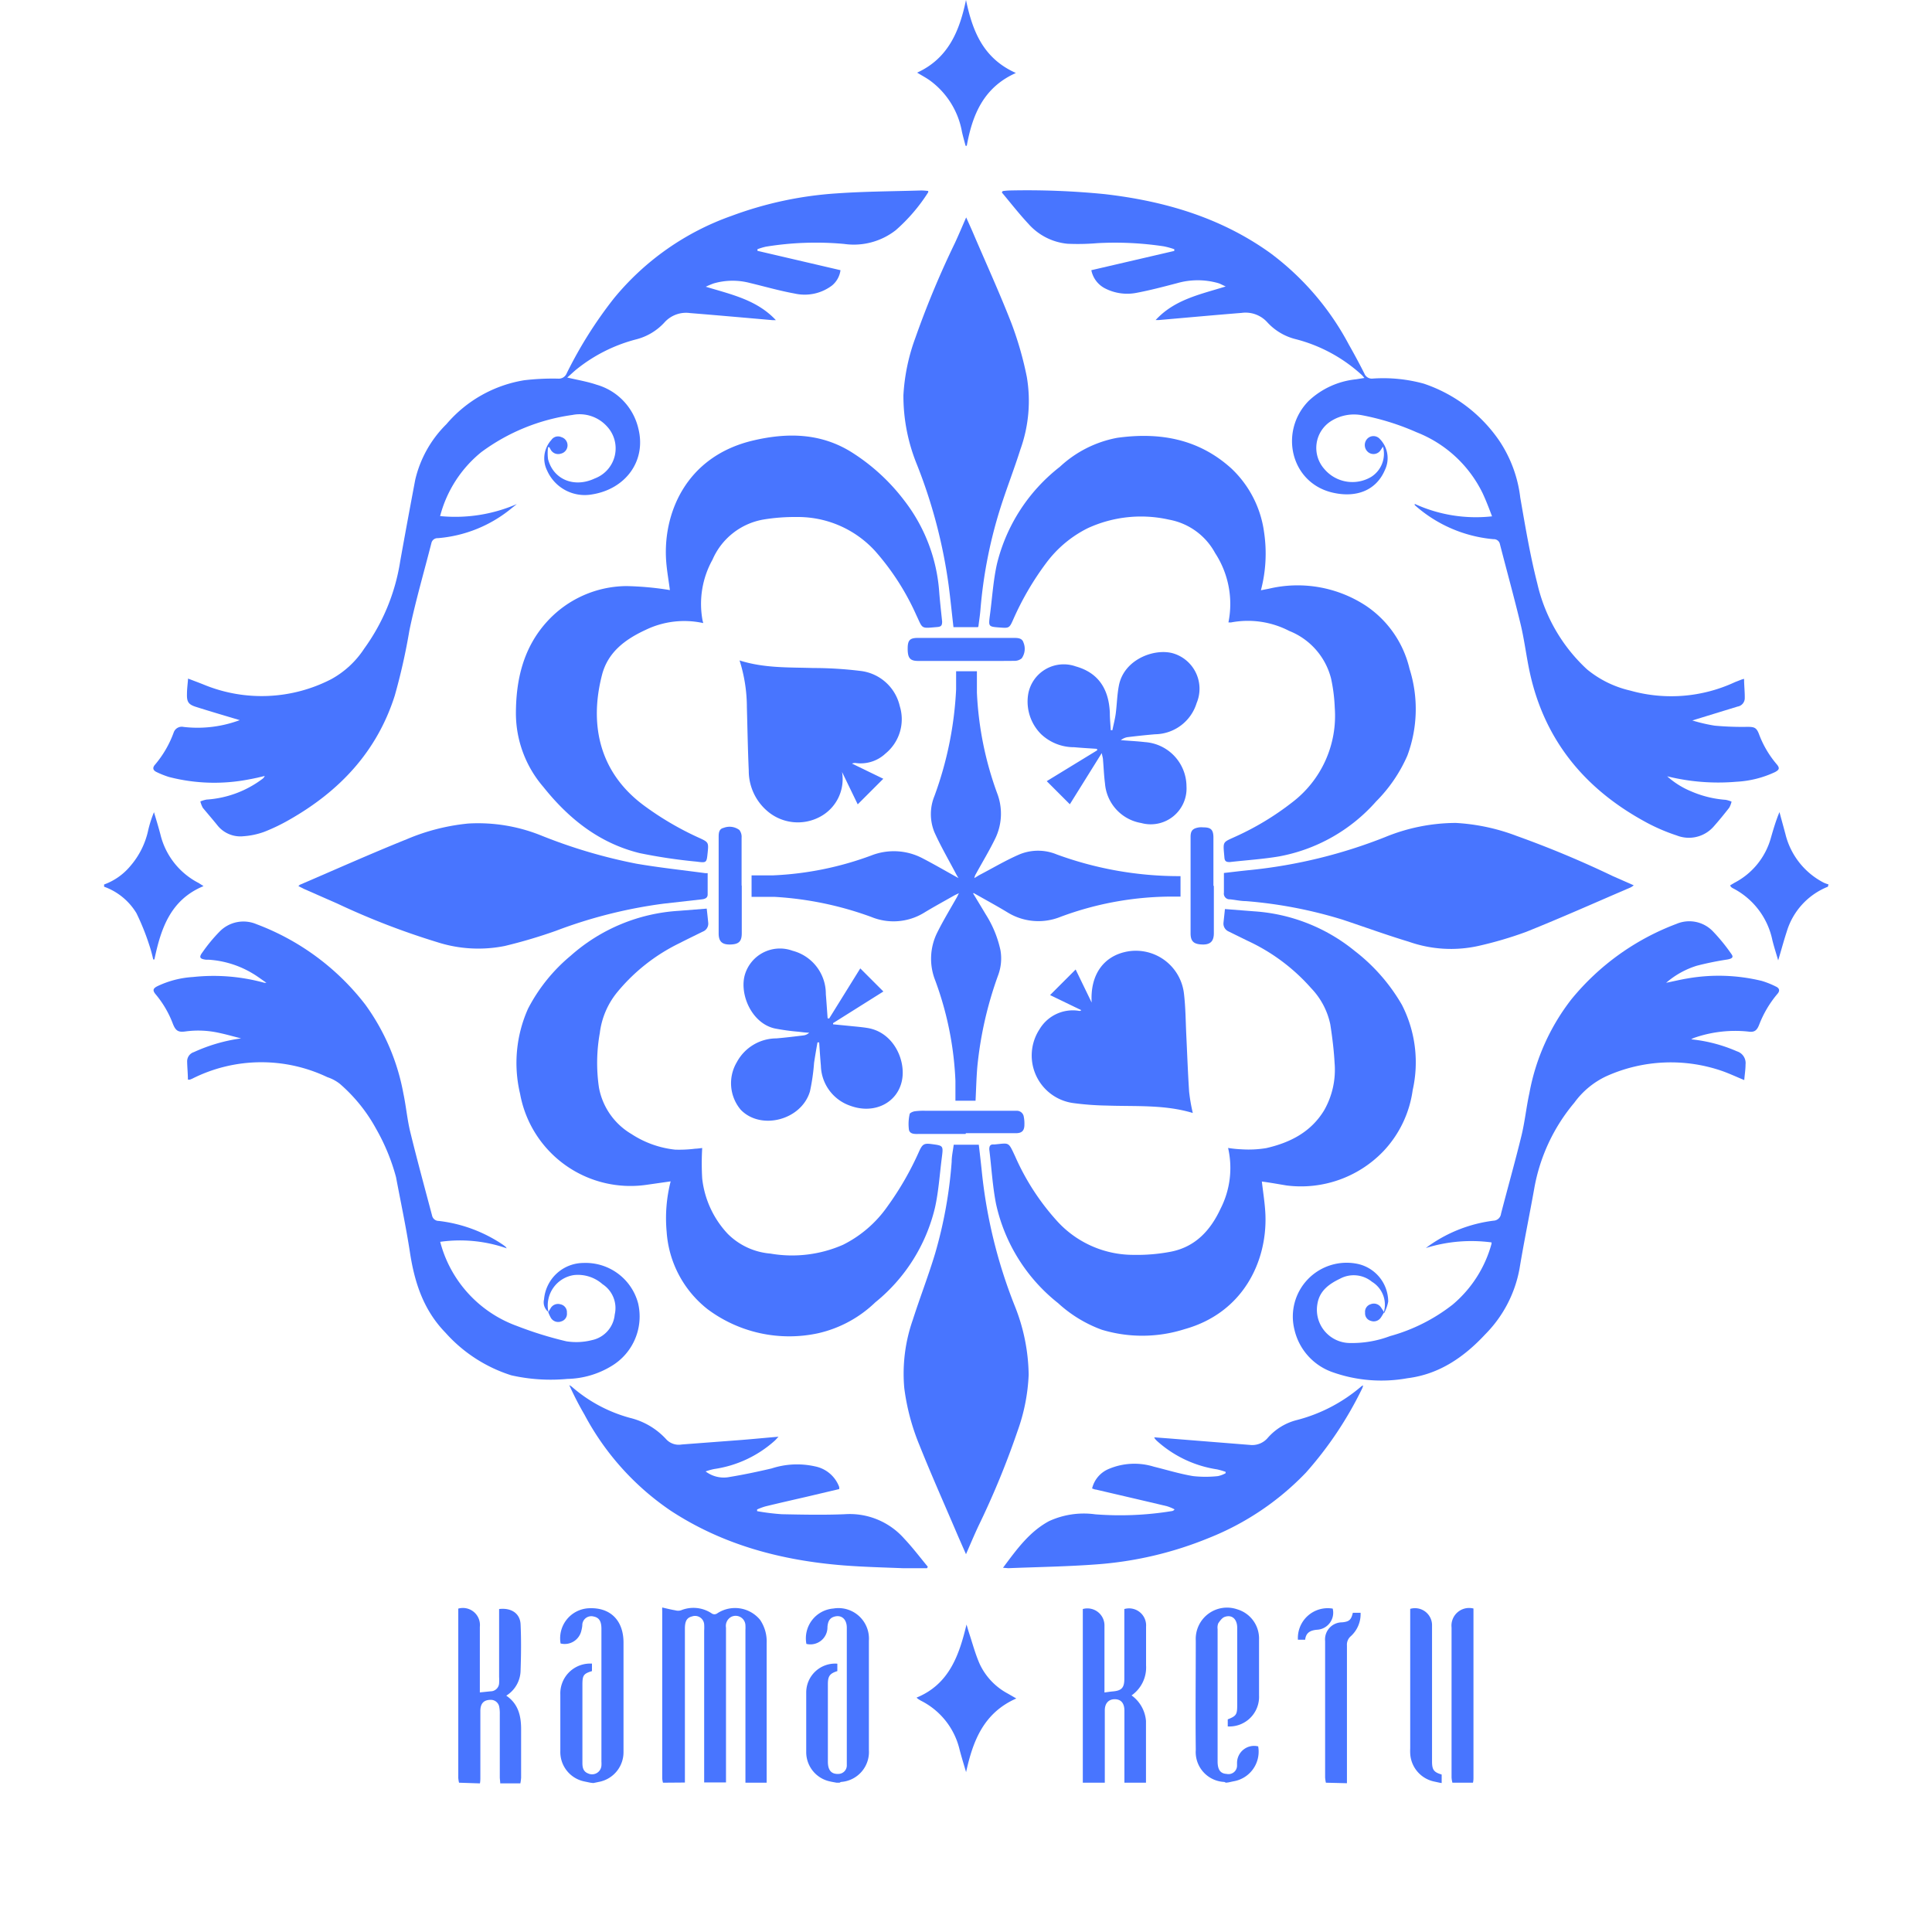 <svg xmlns="http://www.w3.org/2000/svg" viewBox="0 0 226.6 226.6" fill="#4875FF"><g id="enari"><path d="M77.76,209.09a2.92,2.92,0,0,1-.09-.5V188.93a3.66,3.66,0,0,1,0-.39c.53.12,1,.24,1.53.33a1.19,1.19,0,0,0,.67,0,3.86,3.86,0,0,1,3.57.34.57.57,0,0,0,.71,0,3.8,3.8,0,0,1,5,.78,4.5,4.5,0,0,1,.77,2.72c0,3.27,0,6.55,0,9.83,0,2.18,0,4.36,0,6.55H87.43c0-.27,0-.54,0-.8V191.16a4.56,4.56,0,0,0,0-.52,1.15,1.15,0,0,0-1.67-1,1.21,1.21,0,0,0-.61,1.26q0,9.07,0,18.16H82.59c0-.27,0-.53,0-.8v-17a6,6,0,0,0,0-.74,1.07,1.07,0,0,0-1.43-.93c-.6.15-.83.54-.83,1.44q0,8.63,0,17.24c0,.27,0,.53,0,.8Z"/><path d="M53.84,209.09a3.63,3.63,0,0,1-.09-.56V189.11c0-.15,0-.29,0-.44a2,2,0,0,1,2.53,2.15c0,2.32,0,4.64,0,7v.68l1.26-.13a1,1,0,0,0,1-.94,6.23,6.23,0,0,0,0-.74q0-3.66,0-7.3v-.67c1.44-.17,2.47.52,2.52,1.82.08,1.78.06,3.57,0,5.34a3.55,3.55,0,0,1-1.68,3c1.47,1,1.76,2.48,1.74,4.1,0,1.84,0,3.68,0,5.52a5.13,5.13,0,0,1-.09.67H58.67c0-.25-.05-.49-.05-.74,0-2.45,0-4.9,0-7.35a4.1,4.1,0,0,0-.06-.86,1,1,0,0,0-1-.85c-.8,0-1.22.4-1.22,1.31,0,2.58,0,5.17,0,7.75,0,.25,0,.49-.05.74Z"/><path d="M127,209.09c0-1.46,0-2.91,0-4.37v-16a2,2,0,0,1,2.54,2c0,2.38,0,4.75,0,7.13v.66c.35-.05.66-.1,1-.13,1-.09,1.33-.42,1.33-1.46v-8.2a2,2,0,0,1,2.55,2.07c0,1.51,0,3,0,4.54a4,4,0,0,1-1.7,3.52,4.1,4.1,0,0,1,1.69,3c0,2.41,0,4.83,0,7.24h-2.53v-8.44c0-.86-.37-1.32-1.07-1.35s-1.23.4-1.23,1.3c0,2.83,0,5.66,0,8.49Z"/><path d="M69.25,209.09l-.77-.16a3.52,3.52,0,0,1-2.76-3.56c0-2.2,0-4.41,0-6.61a3.5,3.5,0,0,1,3.33-3.64l.38,0V196c-1,.3-1.11.52-1.12,1.53,0,3.08,0,6.16,0,9.25,0,.53.1,1,.66,1.22a1.1,1.1,0,0,0,1.57-.92,3.4,3.4,0,0,0,0-.45q0-7.78,0-15.58c0-.9-.27-1.32-.9-1.45a1.06,1.06,0,0,0-1.34.91c0,.29-.07.58-.14.85a2,2,0,0,1-2.41,1.4,3.53,3.53,0,0,1,3.28-4.13c2.51-.14,4.09,1.38,4.1,4,0,3.66,0,7.32,0,11,0,.62,0,1.23,0,1.84a3.54,3.54,0,0,1-2.77,3.5l-.77.16Z"/><path d="M143.78,209.09a.88.88,0,0,0-.2-.09,3.51,3.51,0,0,1-3.33-3.76c-.05-4.27,0-8.54,0-12.82a3.67,3.67,0,0,1,4.85-3.67,3.57,3.57,0,0,1,2.57,3.55q0,3.27,0,6.55a3.48,3.48,0,0,1-3.67,3.64v-.83c1-.39,1.11-.57,1.11-1.66,0-3,0-6.05,0-9.08,0-1-.6-1.58-1.46-1.28-.31.1-.56.46-.76.75a1.36,1.36,0,0,0-.08.68v15.52c0,1,.34,1.43,1.07,1.47a1,1,0,0,0,1.21-1l0-.28a2,2,0,0,1,2.48-1.95,3.53,3.53,0,0,1-2.92,4.1l-.55.12Z"/><path d="M98.12,209.09c-.26-.05-.52-.09-.77-.15a3.51,3.51,0,0,1-2.79-3.42c0-2.32,0-4.64,0-7a3.39,3.39,0,0,1,3.65-3.39V196c-.89.28-1.11.59-1.11,1.54q0,4.54,0,9.08c0,1,.4,1.47,1.22,1.44a1,1,0,0,0,1-1.06c0-.29,0-.58,0-.86q0-7.62,0-15.23c0-1-.63-1.57-1.52-1.28-.57.19-.7.66-.75,1.18a2,2,0,0,1-2.47,2,3.51,3.51,0,0,1,3.16-4.15,3.58,3.58,0,0,1,4.17,3.78q0,6.41,0,12.82A3.52,3.52,0,0,1,98.66,209a.66.66,0,0,0-.19.09Z"/><path d="M214.39,104a8.21,8.21,0,0,0-4.83,5.28c-.35,1.07-.64,2.16-1,3.36-.25-.85-.49-1.6-.68-2.36a8.86,8.86,0,0,0-4.69-6.13A1.4,1.4,0,0,1,203,104s0-.06-.09-.15l.52-.31a8.49,8.49,0,0,0,4.28-5.29c.29-1,.58-2,1-3,.23.86.47,1.72.7,2.58a8.75,8.75,0,0,0,4.48,5.69,3.9,3.9,0,0,0,.57.21Z"/><path d="M12.21,103.74a7.2,7.2,0,0,0,3.09-2.18,9.44,9.44,0,0,0,2.09-4.22,13.59,13.59,0,0,1,.67-2.08c.26.87.53,1.75.76,2.63a8.69,8.69,0,0,0,4.49,5.68l.56.36c-3.89,1.61-5,5-5.76,8.6l-.14,0a16.61,16.61,0,0,0-.47-1.71A27.89,27.89,0,0,0,16,107.1,7.32,7.32,0,0,0,12.21,104Z"/><path d="M170.35,209.09a3.37,3.37,0,0,1-.1-.61V190.89a2.07,2.07,0,0,1,2.57-2.23v19.75c0,.22,0,.45-.06.68Z"/><path d="M155.51,209.09a4.49,4.49,0,0,1-.09-.61q0-8,0-16a2,2,0,0,1,2-2.2c.82-.08,1.06-.29,1.25-1.12.14,0,.29,0,.44,0l.47,0a3.5,3.5,0,0,1-1.15,2.75,1.3,1.3,0,0,0-.45,1.09c0,5.14,0,10.27,0,15.41,0,.25,0,.49,0,.74Z"/><path d="M168.85,209.09l-.65-.14a3.54,3.54,0,0,1-2.8-3.3,5.43,5.43,0,0,1,0-.57V188.7a2,2,0,0,1,2.56,1.84c0,.31,0,.62,0,.92v15.13c0,1,.22,1.27,1.13,1.54v1Z"/><path d="M204.56,79.62c0,.77.09,1.51.08,2.25a1,1,0,0,1-.84,1l-5.31,1.63a19.27,19.27,0,0,0,2.62.61,34.93,34.93,0,0,0,3.83.14c.81,0,1.07.08,1.36.83a11.76,11.76,0,0,0,2.08,3.55c.38.45.33.65-.2.93a12.1,12.1,0,0,1-4.54,1.13,24.86,24.86,0,0,1-8.1-.64,9.73,9.73,0,0,0,2.8,1.76,12.41,12.41,0,0,0,4.06,1,3.43,3.43,0,0,1,.69.21,2.62,2.62,0,0,1-.27.71c-.6.77-1.22,1.53-1.87,2.26a3.87,3.87,0,0,1-4.29,1,22,22,0,0,1-4-1.77c-6.93-3.86-11.54-9.53-13.24-17.38-.4-1.85-.62-3.74-1.06-5.58-.76-3.16-1.63-6.3-2.44-9.45a.72.72,0,0,0-.75-.57,16,16,0,0,1-9.24-4s0,0,0-.14A17.26,17.26,0,0,0,175,60.56c-.38-1-.7-1.84-1.1-2.7a14.48,14.48,0,0,0-7.75-7.16,29.35,29.35,0,0,0-6.41-2,5.05,5.05,0,0,0-3.64.7,3.72,3.72,0,0,0-.78,5.6,4.31,4.31,0,0,0,5.51.93,3.21,3.21,0,0,0,1.38-3.54c-.11.15-.18.27-.26.38a1,1,0,0,1-1.52.23,1.08,1.08,0,0,1-.1-1.5,1,1,0,0,1,1.52,0,3.21,3.21,0,0,1,.58,3.63c-1,2.35-3.29,3.29-6.08,2.66-5-1.12-6.36-7.21-2.86-10.77a9.49,9.49,0,0,1,5.54-2.53l1-.16c-.13-.14-.21-.26-.31-.35a18.14,18.14,0,0,0-7.75-4.2,6.69,6.69,0,0,1-3.35-2,3.43,3.43,0,0,0-3-1.08c-3.25.26-6.49.56-9.73.84h-.35c2.22-2.41,5.19-3,8.22-3.94-.38-.17-.62-.31-.87-.39a8.77,8.77,0,0,0-4.82,0c-1.57.41-3.15.83-4.74,1.13a5.69,5.69,0,0,1-3.75-.53A3.07,3.07,0,0,1,128,31.69l9.73-2.26,0-.2a9.12,9.12,0,0,0-1.24-.34,38.29,38.29,0,0,0-7.79-.37,27.15,27.15,0,0,1-3.49.07,7,7,0,0,1-4.61-2.36c-1.09-1.17-2.07-2.43-3.1-3.66l.11-.16a7.74,7.74,0,0,1,.83-.07,92.06,92.06,0,0,1,11.14.43c7,.81,13.6,2.74,19.41,6.91a32.13,32.13,0,0,1,9.21,10.73c.63,1.11,1.24,2.24,1.82,3.39a.94.94,0,0,0,1,.6A17.94,17.94,0,0,1,167,45a17.47,17.47,0,0,1,8.86,6.71,15.2,15.2,0,0,1,2.45,6.66c.59,3.38,1.15,6.76,2,10.08a19.68,19.68,0,0,0,5.82,10.05A12.29,12.29,0,0,0,191.22,81a17.71,17.71,0,0,0,12.28-1l.8-.31Z"/><path d="M28.07,84.45c-1.66-.5-3.38-1-5.08-1.54-.89-.28-1.09-.59-1.06-1.53,0-.57.08-1.13.13-1.79.68.26,1.3.49,1.92.74a17.8,17.8,0,0,0,14.85-.66,10.83,10.83,0,0,0,3.89-3.6,23.64,23.64,0,0,0,4.22-10.25c.57-3.18,1.16-6.37,1.76-9.54a13.46,13.46,0,0,1,3.66-6.53,15.19,15.19,0,0,1,9.11-5.15,28.27,28.27,0,0,1,4-.19,1,1,0,0,0,1-.63A49.68,49.68,0,0,1,72,35,31.32,31.32,0,0,1,85.8,25.32a43.4,43.4,0,0,1,12.36-2.64c3.29-.23,6.59-.24,9.88-.34a7.54,7.54,0,0,1,.83.06c0,.08,0,.13,0,.15A20.54,20.54,0,0,1,105.06,27,8,8,0,0,1,99,28.61a36.48,36.48,0,0,0-9.16.32,7,7,0,0,0-1,.3v.19l9.74,2.27a2.8,2.8,0,0,1-1,1.8,5.32,5.32,0,0,1-4.37.94c-1.77-.32-3.5-.82-5.25-1.24a8,8,0,0,0-4.25.05,9.74,9.74,0,0,0-.93.39c3,.91,6,1.54,8.22,3.92-.15,0-.27,0-.38,0-3.23-.28-6.45-.57-9.68-.83a3.4,3.4,0,0,0-3,1.09,6.75,6.75,0,0,1-3.35,2,18.6,18.6,0,0,0-7.06,3.58c-.33.28-.64.58-1,.89,1.19.28,2.35.47,3.44.84a7,7,0,0,1,4.91,5.18c.93,3.77-1.51,7.07-5.45,7.69a4.83,4.83,0,0,1-5.26-2.8,3.21,3.21,0,0,1,.5-3.59.94.94,0,0,1,1.17-.33,1,1,0,0,1-.07,1.94,1,1,0,0,1-1.18-.47c-.06-.09-.1-.2-.16-.29h-.15a5.53,5.53,0,0,0,0,1.41c.63,2.39,3.07,3.39,5.47,2.26A3.77,3.77,0,0,0,71.18,50a4.33,4.33,0,0,0-4.05-1.33,23.35,23.35,0,0,0-10.68,4.36,14.29,14.29,0,0,0-4.83,7.5,18.16,18.16,0,0,0,9-1.41l-.58.46a15.54,15.54,0,0,1-8.69,3.54.73.73,0,0,0-.75.57c-.87,3.41-1.86,6.8-2.58,10.24a71.8,71.8,0,0,1-1.72,7.66C44.21,88.16,39.83,92.78,34,96.11A22.15,22.15,0,0,1,31,97.56a8.85,8.85,0,0,1-2.45.52,3.44,3.44,0,0,1-3.09-1.33c-.55-.68-1.13-1.35-1.67-2A3.14,3.14,0,0,1,23.5,94a3.46,3.46,0,0,1,.74-.22,12.19,12.19,0,0,0,6.53-2.42.79.79,0,0,0,.28-.35l-.88.21c-.3.06-.6.13-.9.18a21.23,21.23,0,0,1-9.45-.27,10.52,10.52,0,0,1-1.44-.57c-.41-.19-.54-.48-.21-.86a12.34,12.34,0,0,0,2.21-3.81,1,1,0,0,1,1.15-.63,14.17,14.17,0,0,0,6.23-.67l.32-.11S28.13,84.39,28.07,84.45Z"/><path d="M82.48,73.08a10.4,10.4,0,0,0-6.76.8C73.3,75,71.28,76.51,70.6,79.19c-1.47,5.72-.36,11.33,4.85,15.23A35.52,35.52,0,0,0,82,98.27c1.1.5,1.12.55,1,1.73s-.11,1.22-1.28,1.06a62.13,62.13,0,0,1-6.7-1c-4.7-1.16-8.29-4-11.29-7.76a13.25,13.25,0,0,1-3.22-8.58c0-4,.87-7.74,3.63-10.79a12.72,12.72,0,0,1,9.33-4.19,36.1,36.1,0,0,1,4.73.41l.37.06c-.14-1.09-.33-2.14-.42-3.2-.48-5.56,2.16-12.49,10.25-14.36,4-.93,7.92-.86,11.53,1.42a23.44,23.44,0,0,1,6.14,5.65,19.79,19.79,0,0,1,4.09,10.74c.09,1.14.22,2.28.34,3.43,0,.43-.08.61-.54.65-2,.17-1.7.26-2.49-1.4a29.47,29.47,0,0,0-4.82-7.5,12.25,12.25,0,0,0-9.25-4,22.31,22.31,0,0,0-3.83.29,8,8,0,0,0-6,4.71,10.65,10.65,0,0,0-1.16,7.17A2.88,2.88,0,0,1,82.48,73.08Z"/><path d="M144.08,73a10.91,10.91,0,0,0-1.56-8.13,7.7,7.7,0,0,0-5.4-3.92,14.93,14.93,0,0,0-9.54,1A13.64,13.64,0,0,0,122.73,66a33.82,33.82,0,0,0-3.9,6.68c-.44,1-.5,1-1.57.92-1.33-.1-1.33-.1-1.16-1.42.27-2,.39-4.09.84-6.08a20.63,20.63,0,0,1,7.37-11.35,13.47,13.47,0,0,1,6.73-3.4c5-.69,9.56.13,13.39,3.6a12.57,12.57,0,0,1,3.83,7.47,16.92,16.92,0,0,1-.37,6.81l.93-.18a14.61,14.61,0,0,1,11.39,2,12.28,12.28,0,0,1,5.11,7.39,15.64,15.64,0,0,1-.26,10.2A17.55,17.55,0,0,1,161.4,94,20,20,0,0,1,150,100.45c-1.9.32-3.84.44-5.76.66-.4,0-.59-.08-.63-.51-.17-2-.27-1.75,1.37-2.51a32.52,32.52,0,0,0,6.52-3.94A12.76,12.76,0,0,0,156.55,83a19.51,19.51,0,0,0-.43-3.41A8.16,8.16,0,0,0,151.21,74a10.54,10.54,0,0,0-6.8-1,.86.86,0,0,1-.23,0S144.12,73,144.08,73Z"/><path d="M82.36,134.65a30.41,30.41,0,0,0,0,3.58,11.29,11.29,0,0,0,3,6.49,8,8,0,0,0,5,2.31A14.86,14.86,0,0,0,98.87,146a13.94,13.94,0,0,0,5.21-4.49,35.66,35.66,0,0,0,3.74-6.51c.38-.82.58-.93,1.47-.81,1.35.18,1.35.18,1.18,1.54-.26,2-.38,4-.81,5.92a20.35,20.35,0,0,1-7,11.1,14.17,14.17,0,0,1-6.69,3.62A16,16,0,0,1,83,153.56a12.61,12.61,0,0,1-4.81-9.09,17.41,17.41,0,0,1,.47-5.91l-2.8.4A13.16,13.16,0,0,1,61,128.29a15.59,15.59,0,0,1,.94-10,20.07,20.07,0,0,1,5-6.2,21,21,0,0,1,12.65-5.26l3.3-.26c.07.61.13,1.16.18,1.7a1,1,0,0,1-.65,1c-.93.46-1.86.91-2.78,1.38a21.78,21.78,0,0,0-7.21,5.68,9.34,9.34,0,0,0-2.08,4.83,19.92,19.92,0,0,0-.1,6.4A8,8,0,0,0,74.05,133a11.59,11.59,0,0,0,5.14,1.84,15.34,15.34,0,0,0,2.34-.11C81.84,134.72,82.14,134.67,82.36,134.65Z"/><path d="M148,138.58c.15,1.31.37,2.62.42,3.93.2,5.42-2.6,11.46-9.47,13.38a16.39,16.39,0,0,1-9.73.07,15.4,15.4,0,0,1-5.12-3.12,20.39,20.39,0,0,1-7.28-11.65c-.41-2.1-.53-4.26-.79-6.38,0-.38.1-.6.5-.58h.12c1.76-.16,1.59-.36,2.42,1.41a28.14,28.14,0,0,0,5,7.67,12.09,12.09,0,0,0,8.91,3.87,21,21,0,0,0,4.34-.37c2.87-.56,4.65-2.49,5.84-5.05a10.51,10.51,0,0,0,.88-7.12,13.06,13.06,0,0,0,1.57.16,12.72,12.72,0,0,0,2.9-.14c2.8-.64,5.26-1.88,6.81-4.46a9.59,9.59,0,0,0,1.21-5.54c-.08-1.5-.27-3-.5-4.5a8.69,8.69,0,0,0-2.25-4.26,22.54,22.54,0,0,0-7.46-5.56l-2.26-1.11a1,1,0,0,1-.56-1c.05-.51.11-1,.17-1.61l3.46.27a20.82,20.82,0,0,1,11.77,4.65,21.6,21.6,0,0,1,5.53,6.32,14.8,14.8,0,0,1,1.26,10,13,13,0,0,1-3.45,7.18,13.39,13.39,0,0,1-11.35,4C149.92,138.88,149,138.71,148,138.58Z"/><path d="M162.34,154a.56.56,0,0,1,0-.22,3.15,3.15,0,0,0-1.42-3.44,3.38,3.38,0,0,0-3.74-.37c-1.29.62-2.43,1.42-2.67,3a3.9,3.9,0,0,0,3.85,4.55,12.59,12.59,0,0,0,4.67-.81,20.91,20.91,0,0,0,7.34-3.69,14.19,14.19,0,0,0,4.57-7.15s0-.07,0-.15a17.86,17.86,0,0,0-7.71.66c.17-.12.33-.25.51-.37a16.69,16.69,0,0,1,7.44-2.84.92.92,0,0,0,.87-.81c.79-3.06,1.65-6.09,2.4-9.16.4-1.65.57-3.36.93-5a25.35,25.35,0,0,1,4.93-11,29.15,29.15,0,0,1,12.32-8.84,3.84,3.84,0,0,1,4.22.82,21.32,21.32,0,0,1,2.21,2.7c.29.38.13.55-.47.66a35.46,35.46,0,0,0-3.58.73,10,10,0,0,0-3.59,2c.93-.19,1.71-.38,2.5-.51a21.36,21.36,0,0,1,8.72.29,10.14,10.14,0,0,1,1.65.66c.42.19.5.5.18.86a12.63,12.63,0,0,0-2.15,3.64c-.27.67-.56.89-1.28.78a14.64,14.64,0,0,0-6.23.7,1.82,1.82,0,0,0-.45.21,17.83,17.83,0,0,1,5.37,1.41,1.44,1.44,0,0,1,1,1.55c0,.59-.1,1.17-.15,1.82-.9-.37-1.71-.75-2.55-1.05a18.42,18.42,0,0,0-13.61.59,9.74,9.74,0,0,0-3.76,3.1,21.4,21.4,0,0,0-4.71,10.07c-.56,3.14-1.21,6.27-1.73,9.42a14.63,14.63,0,0,1-4,7.67c-2.52,2.71-5.43,4.71-9.15,5.17a17.15,17.15,0,0,1-8.78-.71,6.93,6.93,0,0,1-4.47-5,6.31,6.31,0,0,1,7.42-7.7,4.54,4.54,0,0,1,3.58,4.42,4.82,4.82,0,0,1-.43,1.26Z"/><path d="M64.32,153.88a1.44,1.44,0,0,1-.51-1.48,4.66,4.66,0,0,1,4.6-4.27,6.37,6.37,0,0,1,6.43,4.72,6.77,6.77,0,0,1-3.07,7.34,10.35,10.35,0,0,1-5.23,1.54,21,21,0,0,1-6.56-.42,17.34,17.34,0,0,1-7.73-5c-2.59-2.66-3.63-5.9-4.17-9.43-.46-3-1.08-5.88-1.63-8.81a23.87,23.87,0,0,0-2.33-5.66,19,19,0,0,0-4.26-5.29,4.75,4.75,0,0,0-1.46-.78,18,18,0,0,0-15.86.18l-.27.11s-.07,0-.23,0c0-.71-.08-1.43-.09-2.15a1.13,1.13,0,0,1,.79-1.08,19.65,19.65,0,0,1,5.54-1.61c-.85-.21-1.7-.46-2.56-.64a11.2,11.2,0,0,0-4-.17c-.82.11-1.12-.09-1.44-.89a11.83,11.83,0,0,0-2-3.44c-.41-.48-.36-.72.22-1a11.26,11.26,0,0,1,4.15-1.06,22.45,22.45,0,0,1,8.36.68s.08,0,.24,0c-.59-.4-1.08-.78-1.61-1.09a11.41,11.41,0,0,0-5.21-1.62l-.29,0c-.71-.09-.83-.29-.39-.87a18.77,18.77,0,0,1,2-2.42,3.9,3.9,0,0,1,4.32-.88,28.93,28.93,0,0,1,12.77,9.43,25.56,25.56,0,0,1,4.47,10.42c.32,1.51.45,3.07.82,4.57.8,3.27,1.69,6.52,2.55,9.77a.79.79,0,0,0,.78.62A16.94,16.94,0,0,1,59,146l.32.24s0,.06.13.18a16.66,16.66,0,0,0-7.82-.77,14.35,14.35,0,0,0,9,9.87,43.71,43.71,0,0,0,5.8,1.8,7.44,7.44,0,0,0,3-.14,3.38,3.38,0,0,0,2.67-3,3.34,3.34,0,0,0-1.43-3.56,4.36,4.36,0,0,0-3.35-1.07,3.6,3.6,0,0,0-3,4.3Z"/><path d="M114.13,104.78c.5.83,1,1.65,1.5,2.49a12.89,12.89,0,0,1,1.71,4.17,5.65,5.65,0,0,1-.27,2.94,44,44,0,0,0-2.44,10.72c-.11,1.3-.14,2.6-.21,4h-2.36c0-.78,0-1.56,0-2.33a38.52,38.52,0,0,0-2.37-11.78,6.89,6.89,0,0,1,.26-5.66c.7-1.4,1.52-2.75,2.29-4.11.06-.11.11-.23.23-.46-.29.14-.45.21-.61.3-1.16.66-2.34,1.3-3.49,2a6.86,6.86,0,0,1-6.17.49,39.53,39.53,0,0,0-11.37-2.36c-.88,0-1.76,0-2.68,0v-2.52c.84,0,1.67,0,2.51,0a37.7,37.7,0,0,0,11.55-2.34,7.24,7.24,0,0,1,6,.34c1.39.72,2.74,1.51,4.21,2.32a6.6,6.6,0,0,1-.34-.59c-.84-1.59-1.74-3.14-2.48-4.78a5.61,5.61,0,0,1,0-4.26,42.08,42.08,0,0,0,2.54-12.5c0-.68,0-1.37,0-2.13h2.44c0,.88,0,1.7,0,2.51A39.42,39.42,0,0,0,116.94,93a6.68,6.68,0,0,1-.21,5.35c-.68,1.4-1.5,2.75-2.25,4.12a1.38,1.38,0,0,0-.2.52c.22-.13.43-.27.65-.39,1.54-.8,3-1.68,4.64-2.39a5.72,5.72,0,0,1,4.36,0,41.72,41.72,0,0,0,14.12,2.55l.41,0v2.4h-.59a37.49,37.49,0,0,0-13.5,2.38,6.91,6.91,0,0,1-6.22-.54c-1.29-.78-2.62-1.5-3.94-2.25Z"/><path d="M83,102.41c0,.86,0,1.68,0,2.5,0,.41-.32.53-.67.57l-4.51.51a56.06,56.06,0,0,0-12.61,3.18,59.46,59.46,0,0,1-6,1.78,15.76,15.76,0,0,1-7.94-.45A87.4,87.4,0,0,1,39.61,106l-4-1.76-.61-.31c.1-.09.14-.15.2-.17,4.17-1.79,8.31-3.64,12.51-5.33a24.45,24.45,0,0,1,7.21-1.84A19.79,19.79,0,0,1,63.49,98a61.48,61.48,0,0,0,11.15,3.3c2.68.46,5.39.75,8.08,1.11Z"/><path d="M191.62,103.84a2.57,2.57,0,0,1-.38.25c-4.08,1.75-8.13,3.56-12.25,5.21a44.63,44.63,0,0,1-5.61,1.65,14.88,14.88,0,0,1-8.15-.5c-2.62-.79-5.19-1.73-7.78-2.59a52.46,52.46,0,0,0-11.31-2.17c-.63,0-1.26-.15-1.88-.21a.67.67,0,0,1-.71-.78c0-.74,0-1.49,0-2.31,1.06-.12,2.09-.25,3.13-.35a59.07,59.07,0,0,0,15.78-3.86,22,22,0,0,1,8.29-1.66,23.75,23.75,0,0,1,7.15,1.53,118.06,118.06,0,0,1,11.27,4.71Z"/><path d="M114.7,73.56h-2.87c-.19-1.65-.35-3.26-.56-4.87a60.44,60.44,0,0,0-3.78-14.34,21.29,21.29,0,0,1-1.53-8,23.07,23.07,0,0,1,1.4-6.72A106.69,106.69,0,0,1,112,28.5c.44-.95.85-1.92,1.32-3,.29.64.53,1.17.76,1.7,1.53,3.59,3.16,7.14,4.57,10.77a40.21,40.21,0,0,1,1.78,6.22,16.83,16.83,0,0,1-.76,8.55c-.77,2.44-1.72,4.83-2.47,7.27A54.26,54.26,0,0,0,115,71.44c-.05.67-.16,1.33-.24,2C114.76,73.47,114.73,73.5,114.7,73.56Z"/><path d="M113.3,182.29c-.4-.91-.74-1.67-1.07-2.44-1.47-3.45-3-6.87-4.39-10.35a26.21,26.21,0,0,1-1.78-6.7,19.09,19.09,0,0,1,1-8c.84-2.62,1.84-5.19,2.63-7.82a52.1,52.1,0,0,0,1.93-10.72c0-.65.15-1.29.24-2h2.94c.12,1,.24,2.06.35,3.1A58.71,58.71,0,0,0,119,153.12a22.42,22.42,0,0,1,1.65,8.12,22.12,22.12,0,0,1-1.31,6.62,98.06,98.06,0,0,1-4.56,11.08C114.28,180,113.83,181.07,113.3,182.29Z"/><path d="M91.31,168.51c-.22.23-.34.38-.47.49a13.54,13.54,0,0,1-7.08,3.3,7.18,7.18,0,0,0-1,.28,3.51,3.51,0,0,0,2.82.65c1.65-.27,3.3-.62,4.92-1a9.62,9.62,0,0,1,5.1-.24,3.81,3.81,0,0,1,2.75,2.22,1.8,1.8,0,0,1,.08.21,1.7,1.7,0,0,1,0,.23l-3.77.89c-1.64.38-3.29.75-4.92,1.15a8.19,8.19,0,0,0-.94.35l0,.2a26.27,26.27,0,0,0,2.91.36c2.45.05,4.91.1,7.35,0a8.52,8.52,0,0,1,7,2.87c1,1.06,1.85,2.19,2.76,3.29l-.09.17c-1,0-1.92,0-2.88,0-2.31-.09-4.63-.15-6.94-.33-7.23-.58-14.09-2.38-20.24-6.41A31.4,31.4,0,0,1,68.54,165.9a37.07,37.07,0,0,1-1.77-3.44,1.89,1.89,0,0,1,.3.19,17.23,17.23,0,0,0,6.82,3.65,8.44,8.44,0,0,1,4.24,2.5,2,2,0,0,0,1.83.62l7-.53C88.35,168.78,89.75,168.64,91.31,168.51Z"/><path d="M117.64,183.88c1.61-2.16,3.08-4.21,5.38-5.46a9.76,9.76,0,0,1,5.43-.81,37.59,37.59,0,0,0,9-.38.43.43,0,0,0,.31-.2,5.24,5.24,0,0,0-.89-.37c-2.77-.66-5.55-1.3-8.32-1.95-.15,0-.29-.08-.46-.13a3.32,3.32,0,0,1,2-2.31,7.71,7.71,0,0,1,5.23-.25c1.54.38,3.06.85,4.62,1.11a13.52,13.52,0,0,0,2.91,0,3.31,3.31,0,0,0,.9-.34v-.16a8.78,8.78,0,0,0-1-.29,13.56,13.56,0,0,1-7-3.29,2.72,2.72,0,0,1-.24-.24,1.24,1.24,0,0,1-.14-.23l1.72.13,9.5.76a2.39,2.39,0,0,0,2.14-.87,6.71,6.71,0,0,1,3.39-2.05,18.79,18.79,0,0,0,7.61-4s.07,0,.15-.07a1.75,1.75,0,0,1-.1.34,43.32,43.32,0,0,1-6.61,9.9,32.24,32.24,0,0,1-11.4,7.67,42.79,42.79,0,0,1-13.13,3.09c-3.45.26-6.92.31-10.38.45Z"/><path d="M86.74,77.46c2.89.92,5.77.8,8.64.89a45.67,45.67,0,0,1,5.61.35,5.36,5.36,0,0,1,4.54,4.11,5.2,5.2,0,0,1-1.67,5.57,4.25,4.25,0,0,1-3.44,1.12.87.87,0,0,0-.49.06l3.67,1.78-3,3-1.84-3.8a5,5,0,0,1-2.66,5.3A5.49,5.49,0,0,1,90,95.13a6.21,6.21,0,0,1-2.18-4.76c-.11-2.46-.15-4.93-.22-7.4A18.18,18.18,0,0,0,86.74,77.46Z"/><path d="M139.9,130.54c-3.29-1-6.7-.75-10.07-.87a33.18,33.18,0,0,1-4-.3,5.63,5.63,0,0,1-3.9-8.66,4.54,4.54,0,0,1,4.62-2.15.28.28,0,0,0,.27-.08l-3.66-1.77,3-3,1.88,3.88c-.2-3.29,1.43-5.51,4.24-6a5.68,5.68,0,0,1,6.59,5c.18,1.54.19,3.09.26,4.64.11,2.27.19,4.55.34,6.82A21.09,21.09,0,0,0,139.9,130.54Z"/><path d="M97.25,119.46l3.65-5.88,2.71,2.71L97.71,120v.14l1.94.19c.74.08,1.48.13,2.21.26,3,.56,4.42,3.84,3.92,6.18-.55,2.6-3.25,3.93-6,2.94A5.1,5.1,0,0,1,96.28,125c-.08-.91-.14-1.82-.2-2.74l-.2,0c-.14.8-.28,1.6-.4,2.41A24.29,24.29,0,0,1,95,128c-1,3.39-5.78,4.61-8.13,2.15a4.83,4.83,0,0,1-.45-5.57,5.29,5.29,0,0,1,4.64-2.79c1.07-.09,2.13-.22,3.19-.35a1.16,1.16,0,0,0,.66-.32c-.42,0-.83-.06-1.25-.11a26,26,0,0,1-2.77-.38c-2.75-.6-4.21-4.07-3.51-6.36a4.29,4.29,0,0,1,5.57-2.76,5.22,5.22,0,0,1,3.91,5.09c.08.94.14,1.89.21,2.83Z"/><path d="M128.66,87.83c-.89-.06-1.78-.11-2.67-.19a5.62,5.62,0,0,1-3.87-1.52,5.4,5.4,0,0,1-1.53-4.68,4.23,4.23,0,0,1,5.58-3.28c2.53.71,3.87,2.5,4,5.42,0,.69.07,1.37.11,2.06l.19,0c.13-.64.3-1.28.39-1.93.14-1.07.16-2.17.36-3.24.55-3.09,4.09-4.44,6.3-3.86a4.33,4.33,0,0,1,2.83,5.85,5.17,5.17,0,0,1-4.86,3.66c-1.09.09-2.17.21-3.25.34a1.7,1.7,0,0,0-.78.35c.94.08,1.89.12,2.83.23a5.23,5.23,0,0,1,4.87,5.18,4.2,4.2,0,0,1-5.31,4.31,5.11,5.11,0,0,1-4.25-4.66c-.12-.91-.15-1.83-.23-2.74,0-.22-.08-.44-.15-.8l-3.74,6-2.71-2.71L128.69,88Z"/><path d="M119.2,199.21c-3.85,1.7-5.09,5-5.89,8.64-.26-.88-.53-1.75-.76-2.63a8.64,8.64,0,0,0-4.56-5.76l-.29-.18a1.48,1.48,0,0,1-.2-.17c3.84-1.57,5-5,5.86-8.57.1.31.18.62.28.93.41,1.23.74,2.5,1.26,3.68a7.56,7.56,0,0,0,3.31,3.49Z"/><path d="M113.3,0c.76,3.63,2,6.84,5.85,8.56-3.8,1.7-5.1,4.91-5.76,8.54h-.14c-.14-.54-.3-1.08-.42-1.62A9.53,9.53,0,0,0,109,9.39c-.42-.29-.87-.53-1.43-.87C111.23,6.84,112.54,3.63,113.3,0Z"/><path d="M87,103.87c0,1.86,0,3.71,0,5.57,0,1-.35,1.33-1.42,1.34-.92,0-1.3-.38-1.29-1.35,0-3.73,0-7.47,0-11.2,0-.47,0-1,.58-1.13a1.92,1.92,0,0,1,1.85.25,1.31,1.31,0,0,1,.26.89c0,1.88,0,3.76,0,5.63Z"/><path d="M113.26,77.52h-5.57c-.94,0-1.22-.33-1.23-1.38s.24-1.32,1.21-1.32h11.21c.46,0,1,0,1.16.54a1.93,1.93,0,0,1-.21,1.86,1.33,1.33,0,0,1-.88.29C117.06,77.53,115.16,77.52,113.26,77.52Z"/><path d="M142.37,103.89v5.56c0,.89-.36,1.31-1.21,1.33-1.1,0-1.52-.32-1.52-1.31V98.16c0-.75.26-1,1-1.12a2.9,2.9,0,0,1,.51,0c.86,0,1.15.27,1.17,1.13,0,1.07,0,2.14,0,3.21v2.53Z"/><path d="M113.25,133h-5.4c-.48,0-1.11.07-1.24-.48a5.21,5.21,0,0,1,.08-1.84c0-.14.38-.31.6-.34a7.55,7.55,0,0,1,1.26-.06h10c.25,0,.5,0,.75,0a.82.82,0,0,1,.78.72,4,4,0,0,1,.07.91c0,.72-.31,1-1,1-.52,0-1,0-1.55,0h-4.31Z"/><path d="M153.08,192.32h-.85a3.5,3.5,0,0,1,4.08-3.65,2,2,0,0,1-1.85,2.48C153.71,191.22,153.17,191.47,153.08,192.32Z"/><path d="M64.31,153.89l.26-.43a1,1,0,0,1,1.17-.48.94.94,0,0,1,.75,1,.92.92,0,0,1-.65,1,1,1,0,0,1-1.21-.38,4.85,4.85,0,0,1-.31-.65Z"/><path d="M162.33,153.93c-.13.21-.25.43-.39.63a1,1,0,0,1-1.16.36.9.9,0,0,1-.67-.95.92.92,0,0,1,.65-1,1,1,0,0,1,1.21.37c.13.19.25.38.37.57Z"/></g></svg>